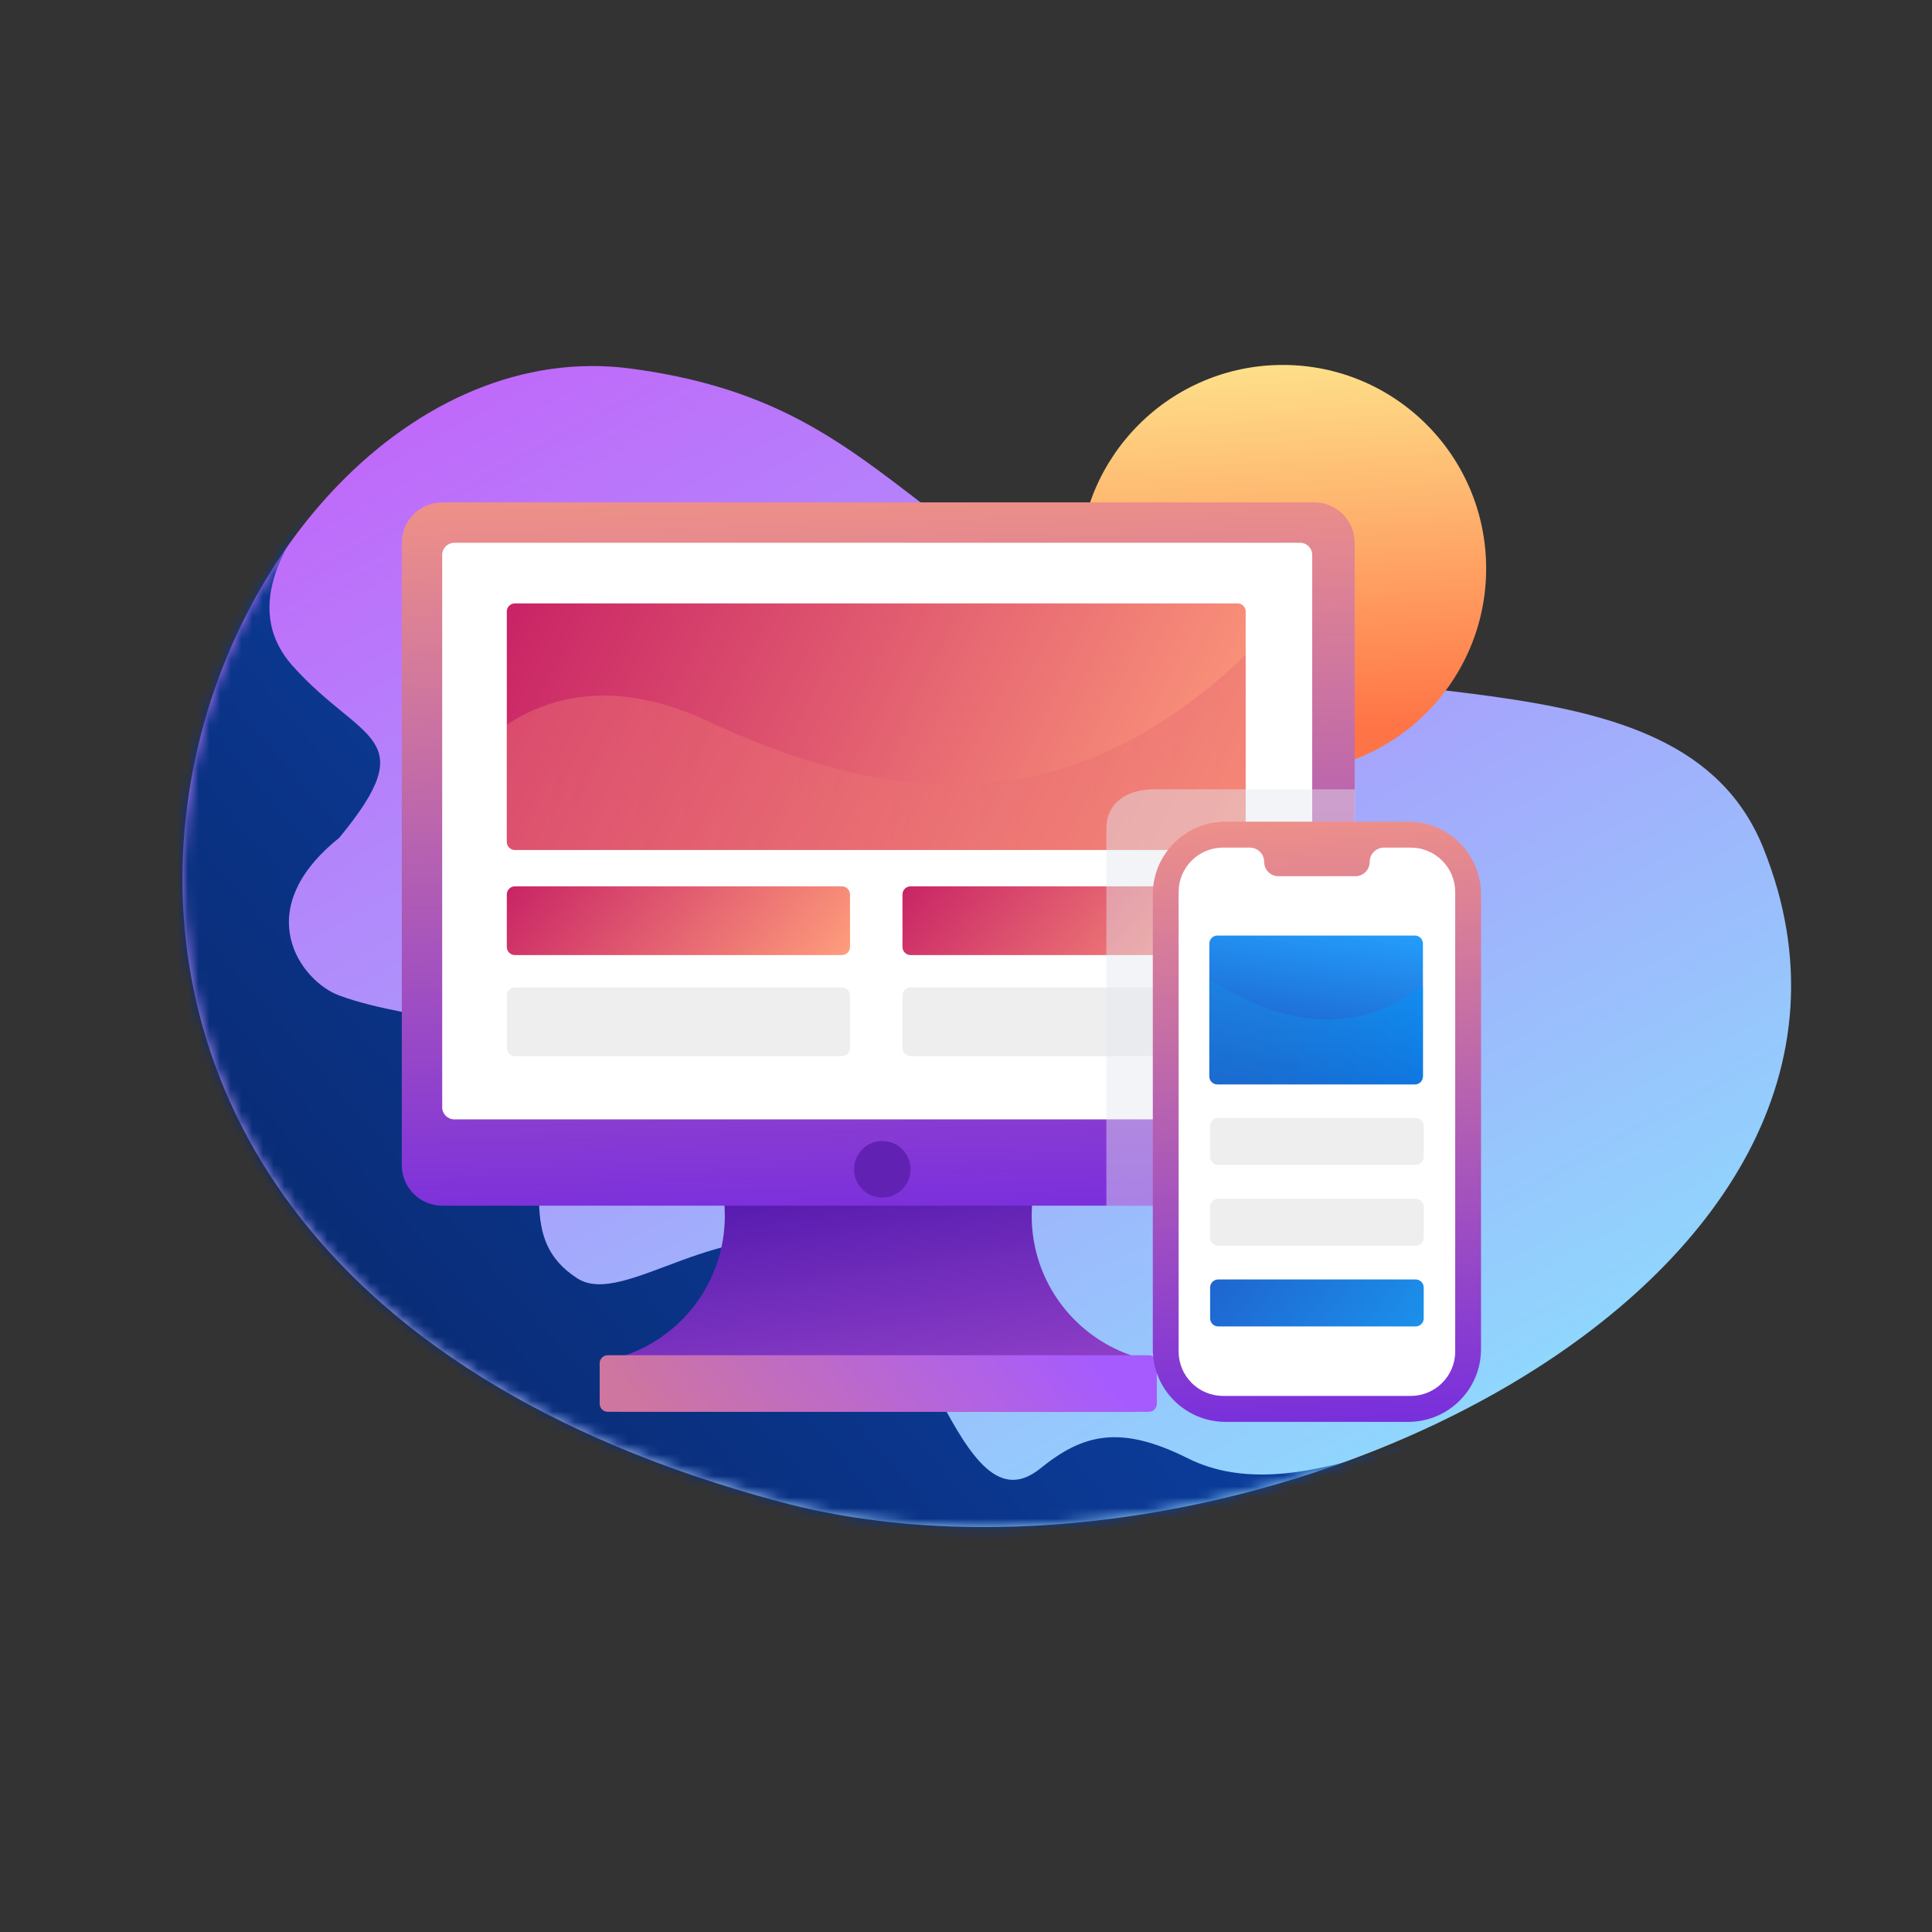 <svg width="180" height="180" viewBox="0 0 180 180" fill="none" xmlns="http://www.w3.org/2000/svg">
    <rect x="0" y="0" width="180" height="180" fill="#333333" stroke="none"/>
    <path d="M41.771 0.237C63.268 3.102 66.399 14.426 86.014 23.593C107.914 33.828 139.444 25.38 147.29 44.917C163.705 85.792 98.173 117.222 55.61 105.805C-33.167 81.991 1.53 -5.125 41.771 0.237Z"
          transform="translate(17 34.103)" fill="url(#paint0_linear)"/>
    <mask id="mask0" mask-type="alpha" maskUnits="userSpaceOnUse" x="17" y="34" width="150" height="109">
        <path d="M41.771 0.237C63.268 3.102 66.399 14.426 86.014 23.593C107.914 33.828 139.444 25.38 147.29 44.917C163.705 85.792 98.173 117.222 55.61 105.805C-33.167 81.991 1.53 -5.125 41.771 0.237Z"
              transform="translate(17 34.103)" fill="url(#paint1_linear)"/>
    </mask>
    <g mask="url(#mask0)">
        <path d="M34.237 15.44C29.121 9.716 34.362 3.075 36.494 0C24.645 13.431 -0.445 41.575 0.006 42.931C0.57 44.625 11.855 71.174 13.36 72.492C14.564 73.547 80.194 108.833 95.805 120.883L144.33 87.556C141.133 84.731 127.779 94.334 117.622 89.25C111.31 86.091 107.842 86.991 103.892 90.192C96.236 96.397 93.252 73.683 83.955 69.856C74.636 66.02 65.147 75.317 60.757 72.492C54.986 68.779 58.312 63.078 56.807 55.358C55.303 47.638 46.053 48.894 38.563 46.131C34.989 44.813 30.099 38.223 38.563 31.445C46.463 21.842 40.632 22.595 34.237 15.44Z"
              transform="translate(-6.959 46.615)" fill="url(#paint2_linear)"/>
    </g>
    <path d="M38.659 0H9.49C9.68 0.911 9.78 1.856 9.78 2.824C9.78 9.041 5.658 14.294 0 15.992V21.089H48.149V15.992C42.492 14.294 38.369 9.041 38.369 2.824C38.369 1.856 38.469 0.911 38.659 0Z"
          transform="translate(57.75 110.446)" fill="url(#paint3_linear)"/>
    <path d="M0 0.753C0 0.337 0.337 0 0.753 0H51.158C51.574 0 51.911 0.337 51.911 0.753V4.519C51.911 4.935 51.574 5.272 51.158 5.272H0.753C0.337 5.272 0 4.935 0 4.519V0.753Z"
          transform="translate(55.87 126.263)" fill="url(#paint4_linear)"/>
    <ellipse cx="18.967" cy="18.988" rx="18.967" ry="18.988" transform="matrix(-1 0 0.001 -1 138.443 71.977)" fill="url(#paint5_linear)"/>
    <path d="M0 3.764C0 1.685 1.685 0 3.764 0H85.011C87.09 0 88.775 1.685 88.775 3.764L88.775 61.762C88.775 63.84 87.09 65.525 85.011 65.525L3.764 65.525C1.685 65.525 0 63.84 0 61.762V3.764Z"
          transform="translate(37.435 46.804)" fill="url(#paint6_linear)"/>
    <path d="M0 1.129C0 0.506 0.506 0 1.129 0H79.929C80.552 0 81.058 0.506 81.058 1.129V52.591C81.058 53.215 80.552 53.72 79.929 53.72H1.129C0.506 53.72 0 53.215 0 52.591V1.129Z"
          transform="translate(41.198 50.569)" fill="white"/>
    <path d="M0 0.753C0 0.337 0.337 0 0.753 0H31.974C32.389 0 32.727 0.337 32.727 0.753V5.649C32.727 6.065 32.389 6.402 31.974 6.402H0.753C0.337 6.402 0 6.065 0 5.649V0.753Z"
          transform="translate(84.082 82.579)" fill="url(#paint7_linear)"/>
    <path d="M0 0.753C0 0.337 0.337 0 0.753 0H68.086C68.501 0 68.838 0.337 68.838 0.753V22.219C68.838 22.635 68.501 22.972 68.086 22.972H0.753C0.337 22.972 0 22.635 0 22.219V0.753Z"
          transform="translate(47.218 56.218)" fill="url(#paint8_linear)"/>
    <path opacity="0.3" d="M0 6.506C4.318 3.651 10.517 2.364 18.62 6.128C34.237 13.38 51.37 16.77 68.838 0V17.425C68.838 17.841 68.502 18.178 68.086 18.178H0.752C0.337 18.178 0 17.841 0 17.425V6.506Z"
          transform="translate(47.218 61.011)" fill="url(#paint9_linear)"/>
    <path opacity="0.3" d="M0 0.753C0 0.337 0.337 0 0.753 0H31.974C32.389 0 32.727 0.337 32.727 0.753V5.649C32.727 6.065 32.389 6.402 31.974 6.402H0.753C0.337 6.402 0 6.065 0 5.649V0.753Z"
          transform="translate(84.082 91.993)" fill="#C4C4C4"/>
    <g opacity="0.45" transform="translate(126.243 73.541) scale(-1 1)">
        <path d="M0 38.788L0 0H18.759C21.192 0 23.165 1.222 23.165 3.657L23.165 38.788H0Z" fill="#E3E7F0" style="mix-blend-mode:multiply"/>
    </g>
    <path d="M0 6.775C0 3.033 3.033 0 6.775 0H23.804C27.546 0 30.579 3.033 30.579 6.775V49.143C30.579 52.884 27.546 55.918 23.804 55.918H6.775C3.033 55.918 0 52.884 0 49.143V6.775Z"
          transform="translate(107.404 76.553)" fill="url(#paint10_linear)"/>
    <path d="M0 4.14C0 1.854 1.854 0 4.14 0H6.634C7.37 0 7.968 0.597 7.968 1.334V1.334C7.968 2.07 8.565 2.667 9.301 2.667H16.468C17.204 2.667 17.801 2.07 17.801 1.334V1.334C17.801 0.597 18.398 0 19.135 0H21.628C23.915 0 25.769 1.854 25.769 4.14V46.945C25.769 49.232 23.915 51.085 21.628 51.085H4.14C1.854 51.085 0 49.232 0 46.945V4.14Z"
          transform="translate(109.809 78.969)" fill="white"/>
    <path d="M0.001 0.753C0.001 0.337 0.338 0 0.754 0H19.149C19.564 0 19.901 0.337 19.901 0.753L19.901 13.117C19.9 13.533 19.563 13.87 19.148 13.87H0.753C0.337 13.87 2.67806e-05 13.533 5.98143e-05 13.117L0.001 0.753Z"
          transform="translate(112.671 87.161)" fill="url(#paint11_linear)"/>
    <path opacity="0.5" d="M0 9.078V0C6.342 3.989 13.041 5.649 19.9 0.639L19.899 9.037C19.899 9.453 19.562 9.79 19.147 9.79H0.751C0.35 9.79 0.021 9.475 0 9.078Z" transform="translate(112.673 91.24)"
          fill="url(#paint12_linear)"/>
    <path opacity="0.3" d="M0 0.753C0 0.337 0.337 0 0.753 0H19.148C19.563 0 19.9 0.337 19.9 0.753V3.623C19.9 4.039 19.563 4.376 19.148 4.376H0.753C0.337 4.376 0 4.039 0 3.623V0.753Z"
          transform="translate(112.744 104.159)" fill="#C4C4C4"/>
    <path opacity="0.3" d="M0 0.753C0 0.337 0.337 0 0.753 0H19.148C19.563 0 19.9 0.337 19.9 0.753V3.623C19.9 4.039 19.563 4.376 19.148 4.376H0.753C0.337 4.376 0 4.039 0 3.623V0.753Z"
          transform="translate(112.744 111.69)" fill="#C4C4C4"/>
    <path d="M0 0.753C0 0.337 0.337 0 0.753 0H19.148C19.563 0 19.9 0.337 19.9 0.753V3.623C19.9 4.039 19.563 4.376 19.148 4.376H0.753C0.337 4.376 0 4.039 0 3.623V0.753Z"
          transform="translate(112.744 119.204)" fill="url(#paint13_linear)"/>
    <path d="M0 0.753C0 0.337 0.337 0 0.753 0H31.221C31.637 0 31.974 0.337 31.974 0.753V5.649C31.974 6.065 31.637 6.402 31.221 6.402H0.753C0.337 6.402 0 6.065 0 5.649V0.753Z"
          transform="translate(47.218 82.579)" fill="url(#paint14_linear)"/>
    <path opacity="0.3" d="M0 0.753C0 0.337 0.337 0 0.753 0H31.221C31.637 0 31.974 0.337 31.974 0.753V5.649C31.974 6.065 31.637 6.402 31.221 6.402H0.753C0.337 6.402 0 6.065 0 5.649V0.753Z"
          transform="translate(47.218 91.993)" fill="#C4C4C4"/>
    <ellipse cx="2.633" cy="2.636" rx="2.633" ry="2.636" transform="translate(79.567 106.304)" fill="#6122B4"/>
    <defs>
        <linearGradient id="paint0_linear" x2="1" gradientUnits="userSpaceOnUse" gradientTransform="matrix(68.838 125.779 -174.627 95.581 131.449 -67.1)">
            <stop stop-color="#C361FA"/>
            <stop offset="1" stop-color="#8EDAFD"/>
        </linearGradient>
        <linearGradient id="paint1_linear" x2="1" gradientUnits="userSpaceOnUse" gradientTransform="translate(149.873) scale(146.613 106.59) rotate(90)">
            <stop stop-color="#62F7FF"/>
            <stop offset="1" stop-color="#AB4FFF"/>
        </linearGradient>
        <linearGradient id="paint2_linear" x2="1" gradientUnits="userSpaceOnUse" gradientTransform="matrix(-67.7 105.331 -142.716 -167.583 196.828 88.439)">
            <stop stop-color="#0E4EC3"/>
            <stop offset="1" stop-color="#09296F"/>
        </linearGradient>
        <linearGradient id="paint3_linear" x2="1" gradientUnits="userSpaceOnUse" gradientTransform="matrix(0.259 19.147 -35.661 5.514 40.965 -2.757)">
            <stop stop-color="#581CB0"/>
            <stop offset="1" stop-color="#8C3EC6"/>
        </linearGradient>
        <linearGradient id="paint4_linear" x2="1" gradientUnits="userSpaceOnUse" gradientTransform="matrix(-45.892 3.57454e-08 -188.169 -225.57 142.234 115.421)">
            <stop stop-color="#A65BFF"/>
            <stop offset="1" stop-color="#CE75A0"/>
        </linearGradient>
        <linearGradient id="paint5_linear" x2="1" gradientUnits="userSpaceOnUse" gradientTransform="translate(34.316 2.873) scale(34.236 34.274) rotate(87.075)">
            <stop stop-color="#FF7446"/>
            <stop offset="1" stop-color="#FEDF89"/>
        </linearGradient>
        <linearGradient id="paint6_linear" x2="1" gradientUnits="userSpaceOnUse" gradientTransform="matrix(-2.317 -70.376 95.229 -3.142 -5.8 67.239)">
            <stop stop-color="#7B30DC"/>
            <stop offset="1" stop-color="#F59683"/>
        </linearGradient>
        <linearGradient id="paint7_linear" x2="1" gradientUnits="userSpaceOnUse" gradientTransform="matrix(40.416 11.597 -130.114 156.172 57.367 -81.916)">
            <stop stop-color="#B9005F"/>
            <stop offset="0.985" stop-color="#FF9F7C"/>
        </linearGradient>
        <linearGradient id="paint8_linear" x2="1" gradientUnits="userSpaceOnUse" gradientTransform="matrix(85.014 41.612 -273.688 560.381 120.669 -293.936)">
            <stop stop-color="#B9005F"/>
            <stop offset="0.985" stop-color="#FF9F7C"/>
        </linearGradient>
        <linearGradient id="paint9_linear" x2="1" gradientUnits="userSpaceOnUse" gradientTransform="matrix(70.907 6.402 -24.243 269.112 16.448 -130.876)">
            <stop stop-color="#FC977B"/>
            <stop offset="1" stop-color="#DE526E"/>
        </linearGradient>
        <linearGradient id="paint10_linear" x2="1" gradientUnits="userSpaceOnUse" gradientTransform="matrix(2.445 56.111 -28.914 1.263 29.881 -0.672)">
            <stop stop-color="#ED8F8A"/>
            <stop offset="1" stop-color="#782FDC"/>
        </linearGradient>
        <linearGradient id="paint11_linear" x2="1" gradientUnits="userSpaceOnUse" gradientTransform="matrix(-13.5 15 -197.979 -31.566 118.818 14.623)">
            <stop stop-color="#25A3FF"/>
            <stop offset="1" stop-color="#1A51C0"/>
        </linearGradient>
        <linearGradient id="paint12_linear" x2="1" gradientUnits="userSpaceOnUse" gradientTransform="matrix(-15.5 -2.5 6.695 -94.764 16.98 54.642)">
            <stop stop-color="#0294F9"/>
            <stop offset="1" stop-color="#1988E1"/>
        </linearGradient>
        <linearGradient id="paint13_linear" x2="1" gradientUnits="userSpaceOnUse" gradientTransform="matrix(24.576 7.927 -79.12 106.754 34.884 -55.996)">
            <stop stop-color="#2058C8"/>
            <stop offset="0.985" stop-color="#1B91EB"/>
        </linearGradient>
        <linearGradient id="paint14_linear" x2="1" gradientUnits="userSpaceOnUse" gradientTransform="matrix(39.487 11.597 -127.123 156.172 56.048 -81.916)">
            <stop stop-color="#B9005F"/>
            <stop offset="0.985" stop-color="#FF9F7C"/>
        </linearGradient>
    </defs>
</svg>
